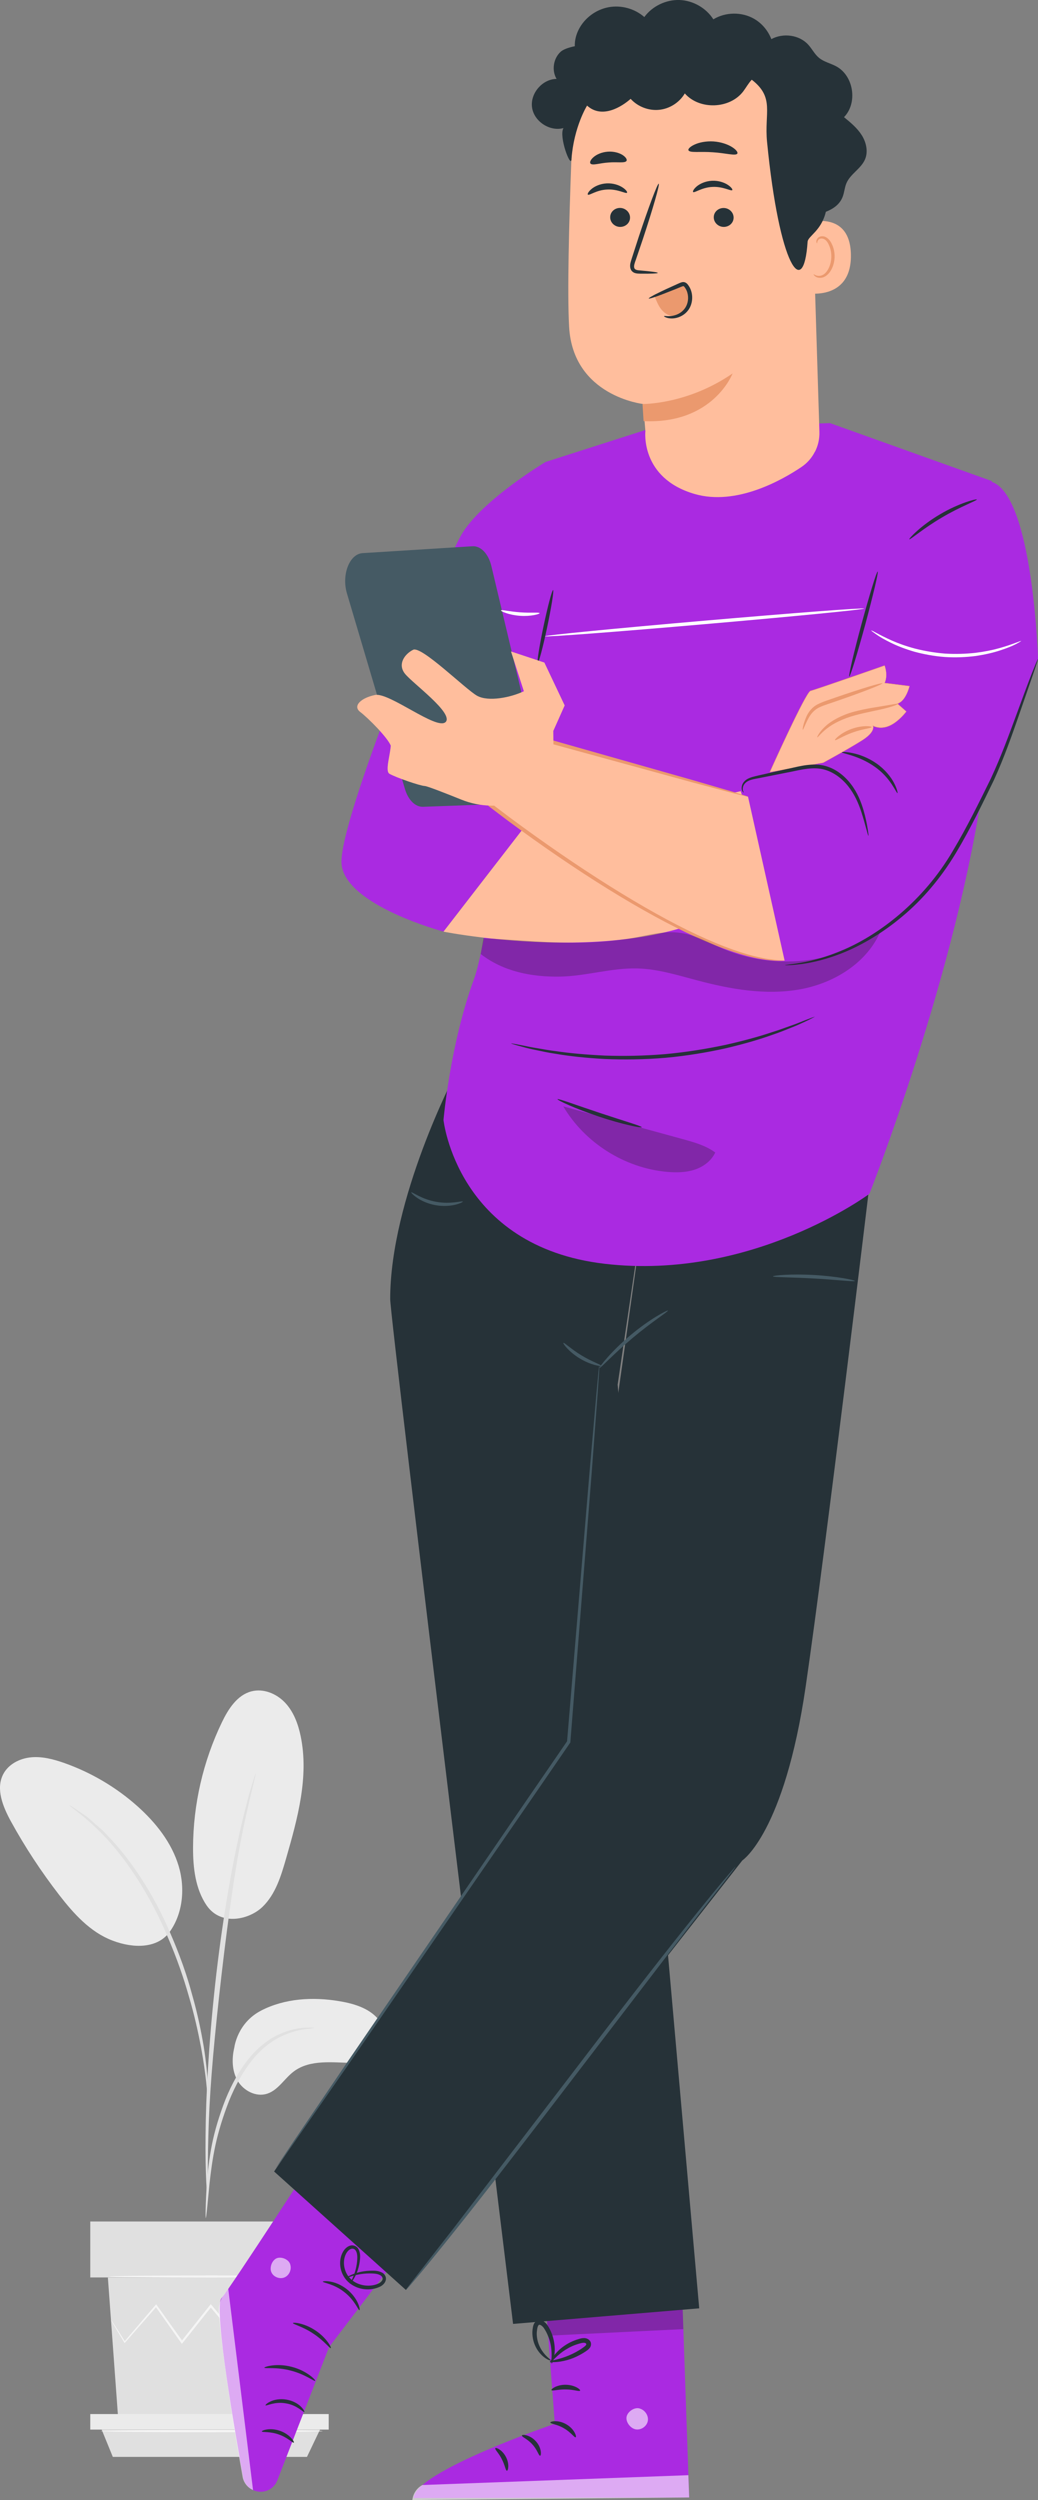 <svg width="204" height="491" viewBox="0 0 204 491" fill="none" xmlns="http://www.w3.org/2000/svg">
<rect x="0" y="0" width="204" height="491" fill="#808080" stroke="none"/>
<g clip-path="url(#clip0_366_18)">
<path d="M51.31 394.87C55.97 392.47 61.46 392.15 66.63 393.01C69.41 393.47 72.31 394.3 74.2 396.39C76.09 398.48 76.45 402.15 74.28 403.94C72.99 405.01 71.18 405.17 69.51 405.15C65.46 405.1 60.97 404.39 57.73 406.83C55.88 408.22 54.66 410.53 52.45 411.21C50.29 411.88 47.85 410.6 46.71 408.66C45.57 406.71 45.53 404.28 46.06 402.08C46.06 402.08 46.62 397.29 51.32 394.87H51.31Z" fill="#EBEBEB"/>
<path d="M40.64 374.26C43.49 378.33 49.03 376.98 51.59 374.5C54.16 372.02 55.24 368.42 56.23 364.98C58.49 357.14 60.76 348.91 59.08 340.92C58.58 338.53 57.69 336.15 56.01 334.38C54.33 332.61 51.75 331.55 49.39 332.18C46.6 332.92 44.86 335.65 43.61 338.25C39.92 345.9 37.97 354.37 37.94 362.86C37.93 366.82 38.39 370.98 40.63 374.25" fill="#EBEBEB"/>
<path d="M32.81 380.1C35.9 376.43 36.49 371.07 35.11 366.47C33.73 361.87 30.62 357.96 27.04 354.76C22.84 351.01 17.9 348.1 12.59 346.23C10.5 345.5 8.3 344.92 6.09 345.13C3.88 345.34 1.66 346.47 0.64 348.43C-0.88 351.33 0.58 354.85 2.15 357.72C4.93 362.78 8.11 367.61 11.64 372.17C14.48 375.84 17.74 379.46 22.08 381.11C26.42 382.77 30.92 382.57 33.22 379.57" fill="#EBEBEB"/>
<path d="M40.44 435.64C40.49 435.64 40.58 434.98 40.7 433.79C40.83 432.44 41 430.75 41.19 428.74C41.43 426.62 41.74 424.09 42.33 421.34C42.92 418.6 43.84 415.62 45.02 412.6C46.24 409.6 47.74 406.88 49.48 404.7C51.21 402.51 53.23 400.93 55.12 400.01C57.01 399.08 58.7 398.7 59.87 398.53C61.05 398.41 61.71 398.32 61.71 398.26C61.71 398.21 61.05 398.2 59.84 398.23C58.64 398.31 56.88 398.61 54.89 399.52C52.89 400.41 50.76 402.01 48.94 404.25C47.11 406.48 45.56 409.26 44.32 412.31C43.12 415.38 42.21 418.38 41.65 421.19C41.09 423.99 40.83 426.54 40.67 428.68C40.51 430.82 40.45 432.56 40.42 433.76C40.39 434.96 40.41 435.62 40.46 435.63L40.44 435.64Z" fill="#E0E0E0"/>
<path d="M40.79 431.76C40.79 431.76 40.83 431.46 40.84 430.9C40.84 430.26 40.84 429.44 40.84 428.45C40.84 426.32 40.84 423.24 40.95 419.43C41.14 411.82 41.79 403.63 43.06 392.08C44.26 381.22 45.87 368.59 47.56 360.37C47.92 358.5 48.29 356.82 48.64 355.35C48.97 353.87 49.25 352.6 49.52 351.57C49.75 350.6 49.94 349.81 50.09 349.19C50.21 348.64 50.27 348.35 50.24 348.34C50.21 348.34 50.11 348.61 49.94 349.14C49.75 349.76 49.52 350.54 49.23 351.49C48.91 352.51 48.59 353.77 48.22 355.24C47.83 356.71 47.43 358.38 47.03 360.25C45.35 367.69 43.57 378.1 42.29 389.67C41.02 401.24 40.45 411.78 40.4 419.4C40.35 423.21 40.44 426.3 40.53 428.43C40.59 429.43 40.64 430.24 40.68 430.88C40.72 431.44 40.76 431.73 40.78 431.73L40.79 431.76Z" fill="#E0E0E0"/>
<path d="M40.84 411.44C40.89 411.44 40.88 410.53 40.82 408.88C40.73 407.23 40.5 404.85 40.04 401.94C39.55 399.03 38.86 395.58 37.78 391.82C37.31 390.1 36.21 385.99 33.55 379.85C30.04 371.53 25.27 364.72 21.13 360.5C20.16 359.38 19.07 358.57 18.21 357.78C17.76 357.4 17.37 357.02 16.96 356.72C16.55 356.44 16.18 356.18 15.83 355.94C14.47 355.01 13.7 354.51 13.67 354.56C13.55 354.73 16.73 356.6 20.74 360.87C24.74 365.13 29.37 371.89 32.85 380.15C34.79 384.63 36.14 388.62 37.1 392.01C38.21 395.73 38.95 399.15 39.5 402.03C40.03 404.92 40.34 407.27 40.52 408.91C40.67 410.54 40.78 411.45 40.83 411.45L40.84 411.44Z" fill="#E0E0E0"/>
<path d="M21.2 447.28L23.24 475.18H59.07L61.11 447.28H21.2Z" fill="#E0E0E0"/>
<path d="M65.38 436.29H17.74V447.28H65.38V436.29Z" fill="#E0E0E0"/>
<path d="M17.74 474.11V477.16H19.98H64.6V474.11H17.74Z" fill="#EBEBEB"/>
<path d="M22.17 482.52L19.98 477.16H62.89L60.33 482.52H22.17Z" fill="#E0E0E0"/>
<path d="M60.44 456.4C60.44 456.4 60.39 456.49 60.27 456.66C60.13 456.85 59.95 457.08 59.73 457.37C59.22 458.02 58.52 458.92 57.64 460.04L57.55 460.16L57.46 460.04C56.15 458.23 54.4 455.8 52.33 452.95H52.63C51.1 455.11 49.41 457.52 47.58 460.1L47.42 460.32L47.24 460.11C45.38 457.89 43.35 455.49 41.25 452.99H41.6C41.5 453.12 41.38 453.26 41.27 453.4C39.41 455.73 37.62 457.98 35.92 460.11L35.74 460.33L35.58 460.1C33.76 457.53 32.06 455.12 30.53 452.95H30.82C28.33 455.8 26.22 458.21 24.6 460.05L24.49 460.18L24.41 460.04C23.59 458.66 22.94 457.56 22.46 456.77C22.26 456.41 22.09 456.13 21.96 455.9C21.85 455.7 21.8 455.6 21.81 455.59C21.81 455.59 21.89 455.68 22.02 455.87C22.17 456.09 22.35 456.37 22.57 456.71C23.07 457.49 23.75 458.57 24.61 459.92L24.42 459.9C26.01 458.03 28.09 455.6 30.54 452.73L30.69 452.55L30.83 452.75C32.38 454.91 34.09 457.31 35.93 459.87H35.59C37.29 457.73 39.08 455.47 40.93 453.14C41.04 453 41.16 452.86 41.26 452.73L41.43 452.52L41.6 452.73C43.7 455.23 45.71 457.65 47.57 459.87H47.23C49.07 457.31 50.79 454.92 52.33 452.77L52.48 452.56L52.63 452.77C54.65 455.66 56.37 458.11 57.65 459.94H57.47C58.38 458.84 59.11 457.97 59.64 457.33C59.88 457.06 60.07 456.84 60.22 456.66C60.35 456.51 60.43 456.44 60.44 456.44V456.4Z" fill="#F5F5F5"/>
<path d="M61.61 447.1C61.61 447.22 52.63 447.32 41.56 447.32C30.49 447.32 21.51 447.22 21.51 447.1C21.51 446.98 30.49 446.88 41.56 446.88C52.63 446.88 61.61 446.98 61.61 447.1Z" fill="#F5F5F5"/>
<path d="M63.42 477.46C63.42 477.58 53.66 477.68 41.63 477.68C29.6 477.68 19.83 477.58 19.83 477.46C19.83 477.34 29.59 477.24 41.63 477.24C53.67 477.24 63.42 477.34 63.42 477.46Z" fill="#F5F5F5"/>
</g>
<g clip-path="url(#clip1_366_18)">
<path d="M85.381 433.8L64.672 460.949L54.501 487.139C53.764 489.03 51.59 489.897 49.745 489.043C48.718 488.557 47.98 487.624 47.782 486.508C46.491 479.416 41.894 453.278 43.514 451.374C45.398 449.167 63.46 421.283 63.46 421.283L85.381 433.8Z" fill="#AA2AE1"/>
<g opacity="0.6">
<path d="M49.732 489.043L44.858 449.509L44.001 450.678C43.264 451.689 42.908 452.924 43 454.171C43.264 457.508 44.186 466.688 47.677 486.442C47.874 487.585 48.652 488.57 49.719 489.03L49.732 489.043Z" fill="white"/>
</g>
<g opacity="0.6">
<path d="M57.031 444.715C57.373 445.7 56.846 446.908 55.871 447.289C54.91 447.67 53.658 447.145 53.302 446.173C52.934 445.201 53.539 443.73 54.541 443.454C55.542 443.178 56.965 443.887 57.083 444.912" fill="white"/>
</g>
<path d="M52.182 472.402C52.288 472.586 53.961 471.601 56.174 472.008C58.401 472.349 59.652 473.847 59.81 473.702C59.889 473.65 59.692 473.19 59.112 472.625C58.532 472.06 57.531 471.482 56.306 471.272C55.081 471.062 53.935 471.272 53.21 471.614C52.472 471.942 52.13 472.323 52.182 472.402Z" fill="#263238"/>
<path d="M51.458 477.524C51.497 477.734 53.039 477.485 54.778 478.115C56.517 478.706 57.571 479.862 57.742 479.718C57.926 479.639 57.017 478.089 55.028 477.406C53.052 476.697 51.365 477.353 51.458 477.524Z" fill="#263238"/>
<path d="M51.958 465.007C51.998 465.231 54.369 464.823 57.136 465.572C59.929 466.268 61.799 467.765 61.944 467.582C62.102 467.463 60.324 465.598 57.333 464.836C54.356 464.048 51.892 464.836 51.958 465.007Z" fill="#263238"/>
<path d="M57.558 456.233C57.505 456.457 59.507 456.916 61.549 458.296C63.618 459.635 64.83 461.277 65.014 461.159C65.185 461.08 64.184 459.123 61.971 457.678C59.771 456.207 57.571 456.05 57.571 456.247L57.558 456.233Z" fill="#263238"/>
<path d="M63.433 448.103C63.407 448.327 65.607 448.511 67.648 450.139C69.717 451.715 70.441 453.804 70.652 453.712C70.744 453.685 70.692 453.121 70.323 452.293C69.954 451.466 69.216 450.402 68.11 449.548C67.003 448.694 65.791 448.235 64.895 448.09C63.999 447.933 63.433 448.025 63.433 448.116V448.103Z" fill="#263238"/>
<path d="M68.729 448.563C68.729 448.563 69.098 448.261 69.532 447.552C69.954 446.842 70.481 445.713 70.692 444.216C70.771 443.48 70.929 442.6 70.428 441.681C70.178 441.221 69.559 440.879 68.953 440.998C68.373 441.116 67.938 441.497 67.609 441.93C66.358 443.703 66.634 446.488 68.439 448.169C70.27 449.824 72.892 449.995 74.776 449.049C75.237 448.786 75.698 448.392 75.83 447.762C75.961 447.145 75.54 446.54 75.092 446.33C74.183 445.857 73.313 445.949 72.576 445.962C71.061 446.041 69.888 446.409 69.124 446.737C68.36 447.066 67.978 447.342 68.004 447.381C68.044 447.525 69.691 446.527 72.589 446.488C73.3 446.501 74.143 446.488 74.776 446.869C75.079 447.053 75.25 447.342 75.184 447.644C75.131 447.946 74.815 448.248 74.446 448.445C72.879 449.207 70.481 449.036 68.966 447.617C67.438 446.212 67.201 443.769 68.189 442.324C68.426 441.983 68.768 441.707 69.098 441.641C69.427 441.576 69.73 441.72 69.915 442.009C70.297 442.613 70.231 443.454 70.178 444.15C69.875 447.026 68.61 448.511 68.755 448.563H68.729Z" fill="#263238"/>
<path d="M106.934 448.287L109.042 476.014C109.042 476.014 81.429 485.444 81.311 490.606L135.443 490.488L133.941 447.145L106.934 448.287Z" fill="#AA2AE1"/>
<g opacity="0.6">
<path d="M125.68 473.019C126.734 473.269 127.512 474.411 127.314 475.475C127.116 476.539 125.957 477.327 124.89 477.104C123.823 476.881 122.861 475.528 123.177 474.503C123.493 473.466 124.916 472.612 125.891 473.085" fill="white"/>
</g>
<g opacity="0.6">
<path d="M135.442 490.488L135.284 486.114L83.023 488.045C83.023 488.045 81.297 488.807 81.034 491L135.429 490.488H135.442Z" fill="white"/>
</g>
<path d="M108.159 475.777C108.172 476.04 109.503 476.106 110.834 476.907C112.19 477.669 112.902 478.785 113.139 478.667C113.376 478.601 112.928 477.051 111.295 476.119C109.674 475.173 108.093 475.554 108.159 475.79V475.777Z" fill="#263238"/>
<path d="M102.573 478.339C102.52 478.601 103.68 478.995 104.628 480.072C105.603 481.123 105.88 482.318 106.143 482.292C106.393 482.318 106.512 480.768 105.313 479.455C104.128 478.128 102.573 478.076 102.573 478.325V478.339Z" fill="#263238"/>
<path d="M99.622 485.234C99.859 485.287 100.176 483.947 99.438 482.542C98.713 481.123 97.448 480.598 97.343 480.821C97.198 481.044 98.041 481.78 98.621 482.962C99.24 484.118 99.359 485.221 99.622 485.247V485.234Z" fill="#263238"/>
<path d="M108.383 469.407C108.501 469.644 109.7 469.237 111.202 469.276C112.704 469.276 113.877 469.736 114.008 469.512C114.153 469.315 112.981 468.383 111.215 468.356C109.45 468.317 108.251 469.21 108.383 469.407Z" fill="#263238"/>
<g opacity="0.3">
<path d="M107.355 453.777L107.738 458.716L134.296 457.429L134.151 452.963L107.355 453.777Z" fill="#222222"/>
</g>
<path d="M108.054 463.799C108.054 463.904 109.108 464.035 110.768 463.681C111.598 463.51 112.559 463.195 113.56 462.696C114.061 462.446 114.575 462.157 115.089 461.816C115.326 461.645 115.616 461.474 115.879 461.146C116.156 460.857 116.301 460.161 115.945 459.74C115.655 459.333 115.155 459.176 114.759 459.189C114.364 459.189 114.035 459.281 113.745 459.373C113.152 459.543 112.599 459.767 112.085 460.016C111.071 460.528 110.254 461.146 109.648 461.75C108.436 462.958 108.054 463.957 108.146 464.009C108.264 464.088 108.844 463.247 110.083 462.236C110.702 461.737 111.492 461.211 112.441 460.778C112.915 460.568 113.429 460.384 113.982 460.24C114.549 460.069 115.036 460.043 115.194 460.292C115.247 460.384 115.26 460.423 115.141 460.594C115.023 460.752 114.799 460.909 114.562 461.08C114.101 461.408 113.626 461.697 113.165 461.947C112.243 462.446 111.347 462.801 110.583 463.05C109.055 463.536 108.041 463.654 108.041 463.799H108.054Z" fill="#263238"/>
<path d="M108.422 464.167C108.515 464.206 109.002 463.234 109.028 461.527C109.028 460.673 108.91 459.662 108.541 458.585C108.356 458.046 108.106 457.508 107.79 456.969C107.447 456.444 107.039 455.748 106.011 455.669C105.471 455.669 105.05 456.102 104.905 456.47C104.747 456.838 104.72 457.153 104.668 457.468C104.589 458.099 104.628 458.716 104.734 459.281C104.944 460.423 105.458 461.356 105.998 462.026C107.105 463.379 108.225 463.654 108.238 463.562C108.317 463.431 107.382 462.958 106.512 461.645C106.091 461.001 105.695 460.134 105.55 459.136C105.471 458.637 105.458 458.112 105.55 457.573C105.616 456.995 105.814 456.522 106.025 456.575C106.288 456.562 106.762 456.969 107.013 457.416C107.316 457.888 107.553 458.374 107.737 458.847C108.119 459.806 108.304 460.739 108.37 461.527C108.501 463.103 108.264 464.101 108.409 464.14L108.422 464.167Z" fill="#263238"/>
<path d="M89.425 211.055C89.425 211.055 76.686 235.406 76.686 255.121C76.686 259.285 100.834 456.404 100.834 456.404L137.418 453.344L121.386 271.946L127.129 233.121L89.425 211.055Z" fill="#263238"/>
<path d="M170.894 232.635C170.894 232.635 162.344 303.823 158.339 331.247C154.136 359.959 145.889 365.383 145.889 365.383L79.769 449.732L53.869 426.471L111.808 342.096C111.808 342.096 127.683 230.336 127.143 233.121C126.603 235.905 170.907 232.635 170.907 232.635H170.894Z" fill="#263238"/>
<path d="M144.585 366.579C144.585 366.579 144.387 366.894 143.966 367.459C143.491 368.076 142.859 368.877 142.082 369.889C140.396 372.056 138.037 375.09 135.139 378.794C129.29 386.425 121.306 396.853 112.467 408.385C103.627 419.957 95.578 430.398 89.61 437.859C86.632 441.589 84.195 444.583 82.483 446.632C81.653 447.604 80.994 448.379 80.493 448.97C80.032 449.496 79.782 449.771 79.755 449.758C79.742 449.745 79.953 449.443 80.375 448.878C80.849 448.261 81.481 447.46 82.258 446.448C83.945 444.281 86.303 441.247 89.201 437.543C95.05 429.912 103.047 419.484 111.874 407.952C120.7 396.38 128.763 385.939 134.718 378.492C137.695 374.761 140.132 371.767 141.845 369.718C142.675 368.746 143.333 367.971 143.834 367.38C144.295 366.854 144.545 366.579 144.572 366.592L144.585 366.579Z" fill="#455A64"/>
<path d="M107.21 90.732C107.21 90.732 94.418 98.389 90.585 105.18C86.751 111.983 66.279 161.71 67.135 169.787C67.991 177.865 87.159 182.961 87.159 182.961L107.21 157.034L95.275 148.956L107.21 134.075V90.719V90.732Z" fill="#AA2AE1"/>
<path d="M127.867 84.125L107.211 90.732C107.211 90.732 97.831 179.572 93.141 192.326C88.451 205.079 87.16 219.96 87.16 219.96C87.16 219.96 89.821 244.797 118.817 248.199C147.813 251.601 170.868 234.461 170.868 234.461C170.868 234.461 188.218 190.631 193.329 153.225C198.441 115.818 194.91 94.475 194.91 94.475L163.134 83.101L127.867 84.125Z" fill="#AA2AE1"/>
<path d="M189.074 97.102C188.191 98.021 175.426 106.454 171.17 120.901C166.902 135.349 162.212 150.23 162.212 150.23L145.586 152.358L154.966 190.618C154.966 190.618 175.004 188.491 186.097 170.221C197.176 151.938 204 129.412 204 129.412C204 129.412 202.591 83.088 189.074 97.102Z" fill="#AA2AE1"/>
<path d="M87.16 182.974C87.16 182.974 133.611 192.234 150.474 172.296L145.587 155.379C145.587 155.379 114.904 162.616 105.314 159.503L87.16 182.974Z" fill="#FFBE9D"/>
<path d="M151.291 151.636C151.291 151.636 158.352 135.888 159.288 135.691C160.223 135.48 173.858 130.713 173.858 130.713C173.858 130.713 174.583 132.578 173.858 134.141L178.746 134.758C178.746 134.758 178.021 137.766 176.348 138.186L178.113 139.736C178.113 139.736 176.651 141.732 174.78 142.547C172.91 143.361 171.553 142.547 171.553 142.547C171.553 142.547 172.172 143.676 169.366 145.436C166.56 147.196 161.778 149.797 161.778 149.797L151.278 151.636H151.291Z" fill="#FFBE9D"/>
<path d="M151.238 151.688L151.265 151.623C151.554 150.979 158.352 135.861 159.288 135.651C160.21 135.441 173.713 130.726 173.845 130.673H173.871V130.7C173.871 130.713 174.583 132.565 173.884 134.101L178.772 134.719V134.758C178.732 134.876 178.034 137.713 176.414 138.186L178.153 139.723V139.749C178.153 139.749 176.651 141.759 174.793 142.573C173.186 143.269 171.948 142.77 171.619 142.612C171.711 142.914 171.777 143.965 169.379 145.463C166.599 147.209 161.83 149.797 161.778 149.823L151.212 151.688H151.238ZM173.845 130.752C173.094 131.015 160.21 135.52 159.314 135.717C158.589 135.874 153.82 146.132 151.37 151.583L161.791 149.757C161.975 149.665 166.639 147.117 169.379 145.41C172.119 143.689 171.553 142.573 171.553 142.56L171.487 142.442L171.605 142.507C171.605 142.507 172.962 143.308 174.793 142.507C176.519 141.759 177.916 139.972 178.087 139.736L176.295 138.16H176.361C177.889 137.766 178.627 135.139 178.719 134.784L173.819 134.167L173.845 134.128C174.504 132.709 173.95 131.015 173.845 130.765V130.752Z" fill="#EB996E"/>
<path d="M173.423 134.193C173.489 134.39 169.497 135.94 164.504 137.661C163.266 138.107 162.028 138.449 161.053 138.909C160.065 139.368 159.446 140.13 159.011 140.839C158.194 142.297 157.891 143.361 157.772 143.322C157.707 143.295 157.812 142.218 158.55 140.59C158.932 139.802 159.63 138.843 160.737 138.304C161.817 137.753 163.016 137.424 164.267 136.965C169.26 135.244 173.371 134.009 173.436 134.206L173.423 134.193Z" fill="#EB996E"/>
<path d="M176.598 138.186C176.625 138.278 175.703 138.685 174.135 139.079C172.567 139.5 170.367 139.854 168.035 140.485C165.703 141.115 163.741 142.1 162.515 143.072C161.277 144.031 160.724 144.872 160.618 144.806C160.552 144.78 160.948 143.808 162.173 142.678C163.372 141.549 165.427 140.419 167.838 139.775C170.248 139.132 172.449 138.856 174.029 138.58C175.61 138.317 176.572 138.094 176.612 138.199L176.598 138.186Z" fill="#EB996E"/>
<path d="M164.109 145.357C163.977 145.226 165.268 143.9 167.376 143.151C169.484 142.389 171.328 142.599 171.302 142.796C171.302 143.02 169.576 143.138 167.613 143.847C165.65 144.53 164.227 145.528 164.096 145.357H164.109Z" fill="#EB996E"/>
<path d="M147.009 156.469L108.093 145.62L96.5 158.216C96.5 158.216 136.101 189.16 154.202 188.661" fill="#FFBE9D"/>
<path d="M154.202 188.661C154.202 188.661 152.45 188.885 149.354 188.32C146.258 187.781 141.898 186.376 136.799 184.051C126.576 179.415 113.376 171.232 99.675 161.079C98.529 160.212 97.396 159.359 96.276 158.505L95.96 158.269L96.237 157.966C100.307 153.553 104.22 149.311 107.843 145.384L107.988 145.226L108.199 145.279C119.528 148.497 129.211 151.242 136.154 153.212C139.54 154.197 142.24 154.985 144.177 155.55C145.06 155.826 145.758 156.036 146.298 156.206C146.785 156.364 147.023 156.456 147.023 156.469C147.023 156.482 146.759 156.443 146.272 156.325C145.718 156.18 145.007 156.009 144.111 155.786C142.161 155.274 139.447 154.538 136.035 153.645C129.08 151.741 119.357 149.074 108.001 145.975L108.357 145.87C104.747 149.81 100.848 154.052 96.777 158.479L96.737 157.94C97.857 158.781 98.977 159.634 100.123 160.501C113.798 170.641 126.919 178.863 137.023 183.591C142.069 185.956 146.364 187.427 149.407 188.044C150.171 188.215 150.843 188.346 151.449 188.399C152.042 188.477 152.542 188.556 152.951 188.569C153.768 188.609 154.202 188.648 154.202 188.674V188.661Z" fill="#EB996E"/>
<path d="M172.488 112.246C172.593 112.272 172.369 113.454 171.921 115.332C171.473 117.211 170.815 119.811 170.05 122.661C169.273 125.512 168.535 128.086 167.969 129.925C167.402 131.763 166.994 132.906 166.902 132.88C166.81 132.854 167.034 131.672 167.468 129.793C167.903 127.915 168.575 125.314 169.339 122.477C170.116 119.627 170.854 117.066 171.421 115.214C171.987 113.362 172.395 112.233 172.488 112.259V112.246Z" fill="#263238"/>
<path d="M170.683 164.153C170.551 164.179 170.182 162.235 169.207 159.24C168.694 157.756 167.969 156.009 166.691 154.407C165.426 152.831 163.556 151.347 161.25 150.979C158.945 150.651 156.679 151.373 154.61 151.741C152.595 152.135 150.75 152.503 149.117 152.831C148.326 152.975 147.628 153.094 147.101 153.356C146.561 153.606 146.232 154 146.087 154.381C145.784 155.182 146.219 155.615 146.153 155.642C146.153 155.707 145.56 155.287 145.823 154.289C145.929 153.829 146.324 153.291 146.917 152.975C147.51 152.647 148.247 152.489 149.011 152.306C150.632 151.938 152.463 151.517 154.466 151.071C156.508 150.677 158.787 149.902 161.356 150.243C163.924 150.651 165.914 152.279 167.218 153.974C168.549 155.694 169.234 157.533 169.695 159.07C170.143 160.606 170.38 161.88 170.525 162.76C170.67 163.64 170.722 164.126 170.67 164.14L170.683 164.153Z" fill="#263238"/>
<path d="M176.387 155.76C176.176 155.878 175.07 152.739 171.855 150.546C168.694 148.326 165.413 147.984 165.466 147.748C165.466 147.656 166.296 147.63 167.574 147.906C168.852 148.168 170.617 148.786 172.277 149.954C173.937 151.123 175.096 152.594 175.702 153.763C176.308 154.932 176.466 155.747 176.387 155.773V155.76Z" fill="#263238"/>
<path d="M204 129.412C204 129.412 203.947 129.701 203.776 130.227C203.579 130.831 203.315 131.58 202.999 132.512C202.287 134.587 201.299 137.437 200.101 140.905C198.862 144.438 197.4 148.68 195.332 153.212C193.158 157.691 190.813 162.603 187.849 167.554C184.885 172.493 181.249 176.722 177.402 179.927C173.581 183.158 169.642 185.443 166.164 186.914C162.673 188.385 159.656 189.042 157.562 189.331C156.508 189.462 155.704 189.541 155.138 189.554C154.584 189.581 154.294 189.581 154.294 189.554C154.294 189.476 155.454 189.423 157.522 189.055C159.577 188.688 162.541 187.952 165.953 186.455C172.764 183.5 181.42 177.064 187.216 167.187C190.141 162.301 192.526 157.375 194.712 152.949C196.794 148.47 198.309 144.267 199.613 140.747C200.904 137.227 201.958 134.377 202.722 132.42C203.091 131.514 203.394 130.765 203.631 130.174C203.842 129.662 203.974 129.399 204 129.412Z" fill="#263238"/>
<path d="M191.972 98.1C192.051 98.31 188.771 99.466 185.122 101.633C181.459 103.774 178.851 106.073 178.706 105.915C178.574 105.797 180.998 103.196 184.753 101.003C188.494 98.783 191.946 97.916 191.985 98.1H191.972Z" fill="#263238"/>
<path d="M105.682 130.161C105.485 130.122 105.999 126.891 106.829 122.95C107.659 119.01 108.502 115.845 108.699 115.884C108.897 115.923 108.383 119.155 107.553 123.108C106.723 127.048 105.88 130.214 105.682 130.174V130.161Z" fill="#263238"/>
<path d="M160.157 199.668C160.157 199.668 159.419 200.101 158.01 200.745C157.311 201.073 156.442 201.467 155.414 201.861C154.387 202.268 153.241 202.754 151.923 203.188C149.315 204.134 146.14 205.053 142.57 205.893C138.986 206.682 135.008 207.365 130.792 207.745C126.576 208.1 122.532 208.139 118.87 207.982C115.207 207.785 111.914 207.43 109.187 206.957C107.817 206.76 106.591 206.485 105.511 206.261C104.431 206.051 103.509 205.828 102.771 205.618C101.269 205.224 100.452 204.974 100.465 204.935C100.465 204.882 101.322 205.04 102.837 205.342C103.588 205.499 104.51 205.696 105.603 205.867C106.684 206.038 107.909 206.288 109.279 206.445C112.006 206.852 115.273 207.141 118.909 207.312C122.545 207.43 126.55 207.378 130.739 207.023C134.929 206.642 138.881 205.985 142.438 205.237C145.995 204.449 149.157 203.582 151.765 202.702C153.083 202.308 154.242 201.848 155.283 201.494C156.323 201.139 157.193 200.784 157.904 200.495C159.34 199.931 160.144 199.628 160.17 199.681L160.157 199.668Z" fill="#263238"/>
<path d="M126.115 221.379C126.076 221.576 122.216 220.801 117.631 219.264C113.033 217.741 109.49 216.059 109.569 215.876C109.648 215.679 113.297 217.058 117.868 218.568C122.427 220.092 126.168 221.169 126.128 221.379H126.115Z" fill="#263238"/>
<g opacity="0.3">
<path d="M142.227 186.389C139.474 185.233 136.839 183.683 133.888 183.237C130.305 182.698 127.301 183.749 123.718 184.314C113.047 185.982 105.076 184.708 95.011 184.274L94.471 187.361C98.898 190.802 104.47 191.905 110.096 191.8C115.194 191.708 120.2 190.054 125.298 190.198C129.317 190.303 133.216 191.538 137.102 192.562C143.597 194.283 150.408 195.478 157.035 194.335C163.661 193.193 170.117 189.344 172.896 183.237C164.083 189.318 152.121 190.553 142.24 186.402L142.227 186.389Z" fill="#222222"/>
</g>
<g opacity="0.3">
<path d="M110.702 217.294C114.957 224.479 122.795 229.417 131.135 230.153C132.939 230.31 134.797 230.284 136.51 229.719C138.235 229.154 139.816 227.985 140.567 226.344C138.723 224.978 136.444 224.347 134.231 223.73C126.471 221.602 118.711 219.474 110.952 217.36" fill="#222222"/>
</g>
<path d="M98.16 157.901L83.141 158.452C81.639 158.505 80.243 157.139 79.597 154.998L68.189 116.554C67.095 112.889 68.676 108.805 71.245 108.634L92.85 107.281C94.484 107.176 95.986 108.752 96.566 111.156L104.299 143.663C105.946 150.559 102.85 157.717 98.16 157.888V157.901Z" fill="#455A64"/>
<path d="M87.581 141.798C85.895 143.532 76.489 135.914 73.709 136.492C70.942 137.057 69.256 138.659 70.797 139.828C72.339 140.997 76.225 144.885 76.831 146.513C76.831 146.513 77.121 139.697 76.383 140.8C75.645 141.903 74.407 143.663 76.199 144.438C77.99 145.213 75.224 151.228 76.554 151.977C77.885 152.726 82.535 154.328 83.484 154.368C83.985 154.394 87.489 155.76 90.716 157.06C94.353 158.518 98.384 158.61 102.073 157.323L103.956 156.666C106.894 155.642 108.844 152.87 108.804 149.771L108.739 143.558L110.978 138.541L106.986 130.122L100.426 127.941L102.955 135.756C100.373 136.991 95.986 137.871 93.773 136.649C91.546 135.428 82.838 126.786 81.192 127.613C79.545 128.44 78.083 130.424 79.585 132.315C81.086 134.206 89.254 140.091 87.568 141.824" fill="#FFBE9D"/>
<path d="M54.053 426.09C54.053 426.09 54.119 425.946 54.277 425.696C54.462 425.42 54.699 425.04 55.002 424.58C55.674 423.568 56.635 422.137 57.861 420.311C60.39 416.581 64.013 411.249 68.479 404.668C77.516 391.468 89.966 373.29 103.719 353.221C106.381 349.346 109.002 345.551 111.492 341.912L111.439 342.07C113.191 321.055 114.746 302.536 115.853 289.218C116.432 282.611 116.907 277.305 117.223 273.588C117.394 271.788 117.526 270.383 117.618 269.385C117.671 268.938 117.71 268.57 117.737 268.295C117.763 268.045 117.789 267.927 117.802 267.927C117.802 267.927 117.802 268.058 117.802 268.295C117.789 268.57 117.763 268.938 117.75 269.385C117.684 270.383 117.592 271.801 117.46 273.601C117.183 277.318 116.788 282.624 116.287 289.244C115.233 302.562 113.758 321.095 112.098 342.109V342.201L112.045 342.28C109.555 345.918 106.934 349.714 104.273 353.589C90.453 373.619 77.951 391.757 68.861 404.918C64.316 411.446 60.64 416.739 58.058 420.429C56.793 422.229 55.792 423.634 55.094 424.632C54.765 425.079 54.501 425.447 54.303 425.709C54.119 425.946 54.027 426.077 54.014 426.064L54.053 426.09Z" fill="#455A64"/>
<path d="M131.266 257.393C131.372 257.564 128.026 259.652 124.337 262.765C120.622 265.865 117.987 268.781 117.829 268.649C117.763 268.597 118.33 267.782 119.397 266.587C120.451 265.392 122.018 263.816 123.889 262.24C125.76 260.677 127.591 259.403 128.948 258.575C130.318 257.748 131.214 257.314 131.253 257.393H131.266Z" fill="#455A64"/>
<path d="M118.119 268.216C118.092 268.387 116.063 268.085 113.929 266.784C111.795 265.497 110.583 263.842 110.728 263.737C110.873 263.606 112.256 264.972 114.285 266.193C116.301 267.428 118.171 268.019 118.119 268.216Z" fill="#455A64"/>
<path d="M168.009 251.575C167.982 251.772 164.399 251.338 159.959 251.089C155.52 250.839 151.91 250.865 151.91 250.668C151.91 250.485 155.52 250.143 159.999 250.406C164.478 250.655 168.035 251.404 168.009 251.575Z" fill="#455A64"/>
<path d="M90.954 235.984C90.98 236.063 90.44 236.365 89.478 236.602C88.517 236.838 87.107 236.956 85.605 236.693C84.09 236.418 82.812 235.827 81.996 235.262C81.165 234.697 80.77 234.224 80.823 234.172C80.942 234.001 82.852 235.538 85.724 236.024C88.582 236.562 90.914 235.774 90.967 235.984H90.954Z" fill="#455A64"/>
<path d="M200.72 125.879C200.72 125.879 200.364 126.142 199.666 126.497C198.968 126.864 197.914 127.298 196.57 127.731C195.239 128.178 193.593 128.559 191.748 128.835C189.891 129.071 187.836 129.176 185.688 129.032C183.541 128.874 181.512 128.48 179.707 127.994C177.916 127.469 176.348 126.864 175.083 126.234C173.818 125.617 172.83 125.039 172.198 124.579C171.552 124.132 171.21 123.87 171.236 123.83C171.302 123.725 172.751 124.684 175.281 125.8C176.545 126.365 178.1 126.917 179.865 127.39C181.644 127.836 183.62 128.191 185.728 128.362C187.836 128.493 189.851 128.414 191.669 128.217C193.487 127.994 195.108 127.666 196.438 127.285C199.113 126.536 200.667 125.774 200.72 125.892V125.879Z" fill="white"/>
<path d="M98.463 119.877C98.529 119.693 100.175 120.113 102.244 120.258C104.312 120.415 106.012 120.218 106.051 120.415C106.091 120.586 104.378 121.098 102.204 120.941C100.031 120.796 98.397 120.048 98.463 119.877Z" fill="white"/>
<path d="M169.827 119.522C169.84 119.706 155.823 121.085 138.499 122.583C121.175 124.093 107.131 125.157 107.105 124.96C107.092 124.776 121.109 123.397 138.433 121.9C155.744 120.402 169.8 119.325 169.813 119.522H169.827Z" fill="white"/>
<path d="M160.17 88.722C160.789 87.514 161.079 86.174 161.04 84.821L159.459 33.768C160.065 19.557 152.279 7.355 137.998 7.132L136.681 7.184C123.401 7.762 112.783 18.414 112.283 31.654C111.821 43.974 111.479 57.594 111.848 64.187C112.612 77.821 126.392 79.344 126.392 79.344L126.84 84.664C126.84 84.664 125.773 93.884 136.496 97.01C144.73 99.414 153.768 94.239 157.509 91.717C158.642 90.955 159.551 89.918 160.157 88.709L160.17 88.722Z" fill="#FFBE9D"/>
<path d="M126.287 79.344C126.287 79.344 135.047 79.489 143.979 73.342C143.979 73.342 140.185 83.337 126.484 82.707L126.273 79.358L126.287 79.344Z" fill="#EB996E"/>
<path d="M119.923 42.687C119.923 43.711 120.819 44.565 121.886 44.565C122.967 44.565 123.836 43.75 123.823 42.726C123.823 41.701 122.927 40.848 121.86 40.835C120.78 40.835 119.91 41.649 119.923 42.673V42.687Z" fill="#263238"/>
<path d="M115.537 38.221C115.787 38.47 117.223 37.301 119.331 37.223C121.425 37.104 123.019 38.116 123.23 37.853C123.336 37.735 123.072 37.288 122.374 36.829C121.689 36.369 120.543 35.949 119.238 36.014C117.934 36.08 116.854 36.605 116.235 37.131C115.616 37.656 115.405 38.116 115.537 38.234V38.221Z" fill="#263238"/>
<path d="M140.277 42.687C140.277 43.711 141.173 44.565 142.24 44.565C143.321 44.565 144.19 43.75 144.177 42.726C144.177 41.701 143.281 40.848 142.214 40.848C141.134 40.848 140.264 41.662 140.277 42.687Z" fill="#263238"/>
<path d="M136.22 37.709C136.47 37.958 137.906 36.802 140.014 36.71C142.108 36.592 143.703 37.603 143.913 37.341C144.019 37.223 143.755 36.776 143.057 36.316C142.372 35.857 141.226 35.436 139.922 35.502C138.617 35.568 137.537 36.093 136.918 36.618C136.299 37.144 136.101 37.617 136.22 37.722V37.709Z" fill="#263238"/>
<path d="M129.264 53.588C129.264 53.47 127.946 53.299 125.825 53.115C125.285 53.089 124.772 52.997 124.666 52.642C124.521 52.261 124.719 51.67 124.956 51.04C125.404 49.727 125.878 48.347 126.366 46.889C128.315 40.992 129.712 36.146 129.461 36.08C129.224 36.001 127.446 40.73 125.496 46.627C125.022 48.085 124.574 49.464 124.152 50.79C123.981 51.408 123.652 52.117 123.968 52.905C124.126 53.299 124.534 53.575 124.89 53.654C125.233 53.746 125.536 53.733 125.812 53.746C127.946 53.772 129.277 53.719 129.277 53.601L129.264 53.588Z" fill="#263238"/>
<path d="M135.311 29.513C135.548 30.078 137.63 29.71 140.106 29.907C142.596 30.051 144.612 30.682 144.915 30.156C145.047 29.907 144.678 29.381 143.848 28.869C143.031 28.357 141.727 27.884 140.238 27.779C138.749 27.687 137.406 27.976 136.523 28.383C135.627 28.79 135.192 29.25 135.298 29.526L135.311 29.513Z" fill="#263238"/>
<path d="M116.037 32.113C116.432 32.573 117.855 32.021 119.594 31.916C121.333 31.759 122.822 32.1 123.138 31.588C123.27 31.338 123.019 30.879 122.361 30.445C121.702 30.025 120.622 29.697 119.436 29.789C118.237 29.881 117.223 30.353 116.643 30.866C116.05 31.378 115.866 31.877 116.037 32.1V32.113Z" fill="#263238"/>
<path d="M157.852 47.139C157.852 45.024 159.591 43.291 161.712 43.396C164.267 43.527 167.179 44.854 167.231 50.107C167.337 59.446 157.917 57.633 157.891 57.358C157.891 57.174 157.865 51.04 157.852 47.126V47.139Z" fill="#FFBE9D"/>
<path d="M159.88 53.824C159.88 53.824 160.038 53.943 160.328 54.061C160.592 54.179 161.066 54.258 161.553 54.061C162.542 53.693 163.358 52.117 163.385 50.423C163.398 49.569 163.213 48.768 162.897 48.098C162.607 47.415 162.159 46.942 161.659 46.863C161.158 46.758 160.816 47.06 160.697 47.323C160.579 47.586 160.631 47.77 160.592 47.783C160.565 47.809 160.394 47.625 160.46 47.244C160.5 47.06 160.605 46.837 160.816 46.653C161.04 46.469 161.369 46.377 161.712 46.404C162.436 46.443 163.095 47.1 163.437 47.835C163.819 48.571 164.043 49.477 164.03 50.436C163.991 52.314 163.042 54.087 161.698 54.494C161.04 54.678 160.486 54.494 160.21 54.271C159.92 54.048 159.867 53.837 159.894 53.811L159.88 53.824Z" fill="#EB996E"/>
<path d="M112.322 31.273C112.19 33.164 109.766 26.781 110.741 25.152C108.054 25.888 104.945 23.852 104.562 21.094C104.18 18.335 106.591 15.525 109.384 15.498C108.383 13.817 108.752 11.453 110.201 10.153C110.702 9.706 111.742 9.325 112.968 9.076C112.928 7.933 113.231 6.777 113.758 5.753C114.904 3.52 117.131 1.878 119.607 1.419C122.084 0.959 124.745 1.694 126.629 3.349C128.197 1.208 130.871 -0.079 133.532 4.29689e-06C136.193 0.092 138.762 1.55 140.198 3.796C142.596 2.338 145.797 2.299 148.221 3.704C149.763 4.597 150.948 6.029 151.594 7.684C153.899 6.436 157.087 6.817 158.866 8.8C159.604 9.614 160.104 10.652 160.947 11.348C161.922 12.162 163.226 12.425 164.346 13.029C167.785 14.881 168.601 20.214 165.874 23.011C167.166 24.062 168.483 25.152 169.366 26.558C170.248 27.963 170.657 29.789 169.998 31.312C169.208 33.151 167.1 34.162 166.336 36.014C165.98 36.868 165.94 37.827 165.598 38.681C165.031 40.139 163.78 41.019 162.304 41.596C161.422 45.353 158.787 46.377 158.721 47.48C157.944 59.091 153.148 52.353 150.751 27.871C150.184 22.118 152.292 19.189 147.747 15.656C147.101 16.326 146.64 17.193 146.074 17.942C143.426 21.422 137.471 21.632 134.586 18.349C133.532 20.135 131.596 21.369 129.54 21.567C127.472 21.777 125.338 20.949 123.941 19.413C122.255 20.91 118.343 23.432 115.378 20.739C115.378 20.739 112.783 24.876 112.309 31.273H112.322Z" fill="#263238"/>
<path d="M128.684 58.277C129.026 59.131 129.369 59.998 129.935 60.72C130.502 61.442 131.332 62.02 132.254 62.06C133.242 62.112 134.177 61.521 134.731 60.707C135.284 59.892 135.469 58.881 135.416 57.896C135.376 57.016 134.968 55.952 134.085 55.847C133.716 55.808 133.361 55.939 133.018 56.084C131.477 56.714 129.922 57.331 128.381 57.962" fill="#EB996E"/>
<path d="M130.528 62.086C130.555 61.941 131.569 62.349 133.005 61.784C133.703 61.508 134.454 60.956 134.876 60.09C135.297 59.236 135.376 58.08 134.942 57.069C134.836 56.819 134.691 56.583 134.533 56.373C134.349 56.175 134.388 56.189 134.178 56.215C133.993 56.267 133.677 56.412 133.44 56.504C133.176 56.609 132.926 56.714 132.676 56.819C131.688 57.213 130.779 57.568 130.028 57.857C128.513 58.421 127.551 58.724 127.498 58.618C127.459 58.513 128.328 58.027 129.791 57.318C130.515 56.964 131.398 56.556 132.373 56.123C132.623 56.018 132.873 55.9 133.124 55.781C133.4 55.676 133.598 55.545 133.967 55.44C134.151 55.387 134.402 55.361 134.652 55.466C134.902 55.571 135.047 55.729 135.166 55.873C135.376 56.149 135.561 56.438 135.693 56.753C136.233 58.014 136.101 59.42 135.548 60.457C134.981 61.521 134.02 62.112 133.19 62.362C132.36 62.624 131.635 62.559 131.174 62.441C130.713 62.322 130.502 62.165 130.515 62.112L130.528 62.086Z" fill="#263238"/>
</g>
<defs>
<clipPath id="clip0_366_18">
<rect width="75.76" height="150.52" fill="white" transform="translate(0 332)"/>
</clipPath>
<clipPath id="clip1_366_18">
<rect width="161" height="491" fill="white" transform="translate(43)"/>
</clipPath>
</defs>
</svg>
